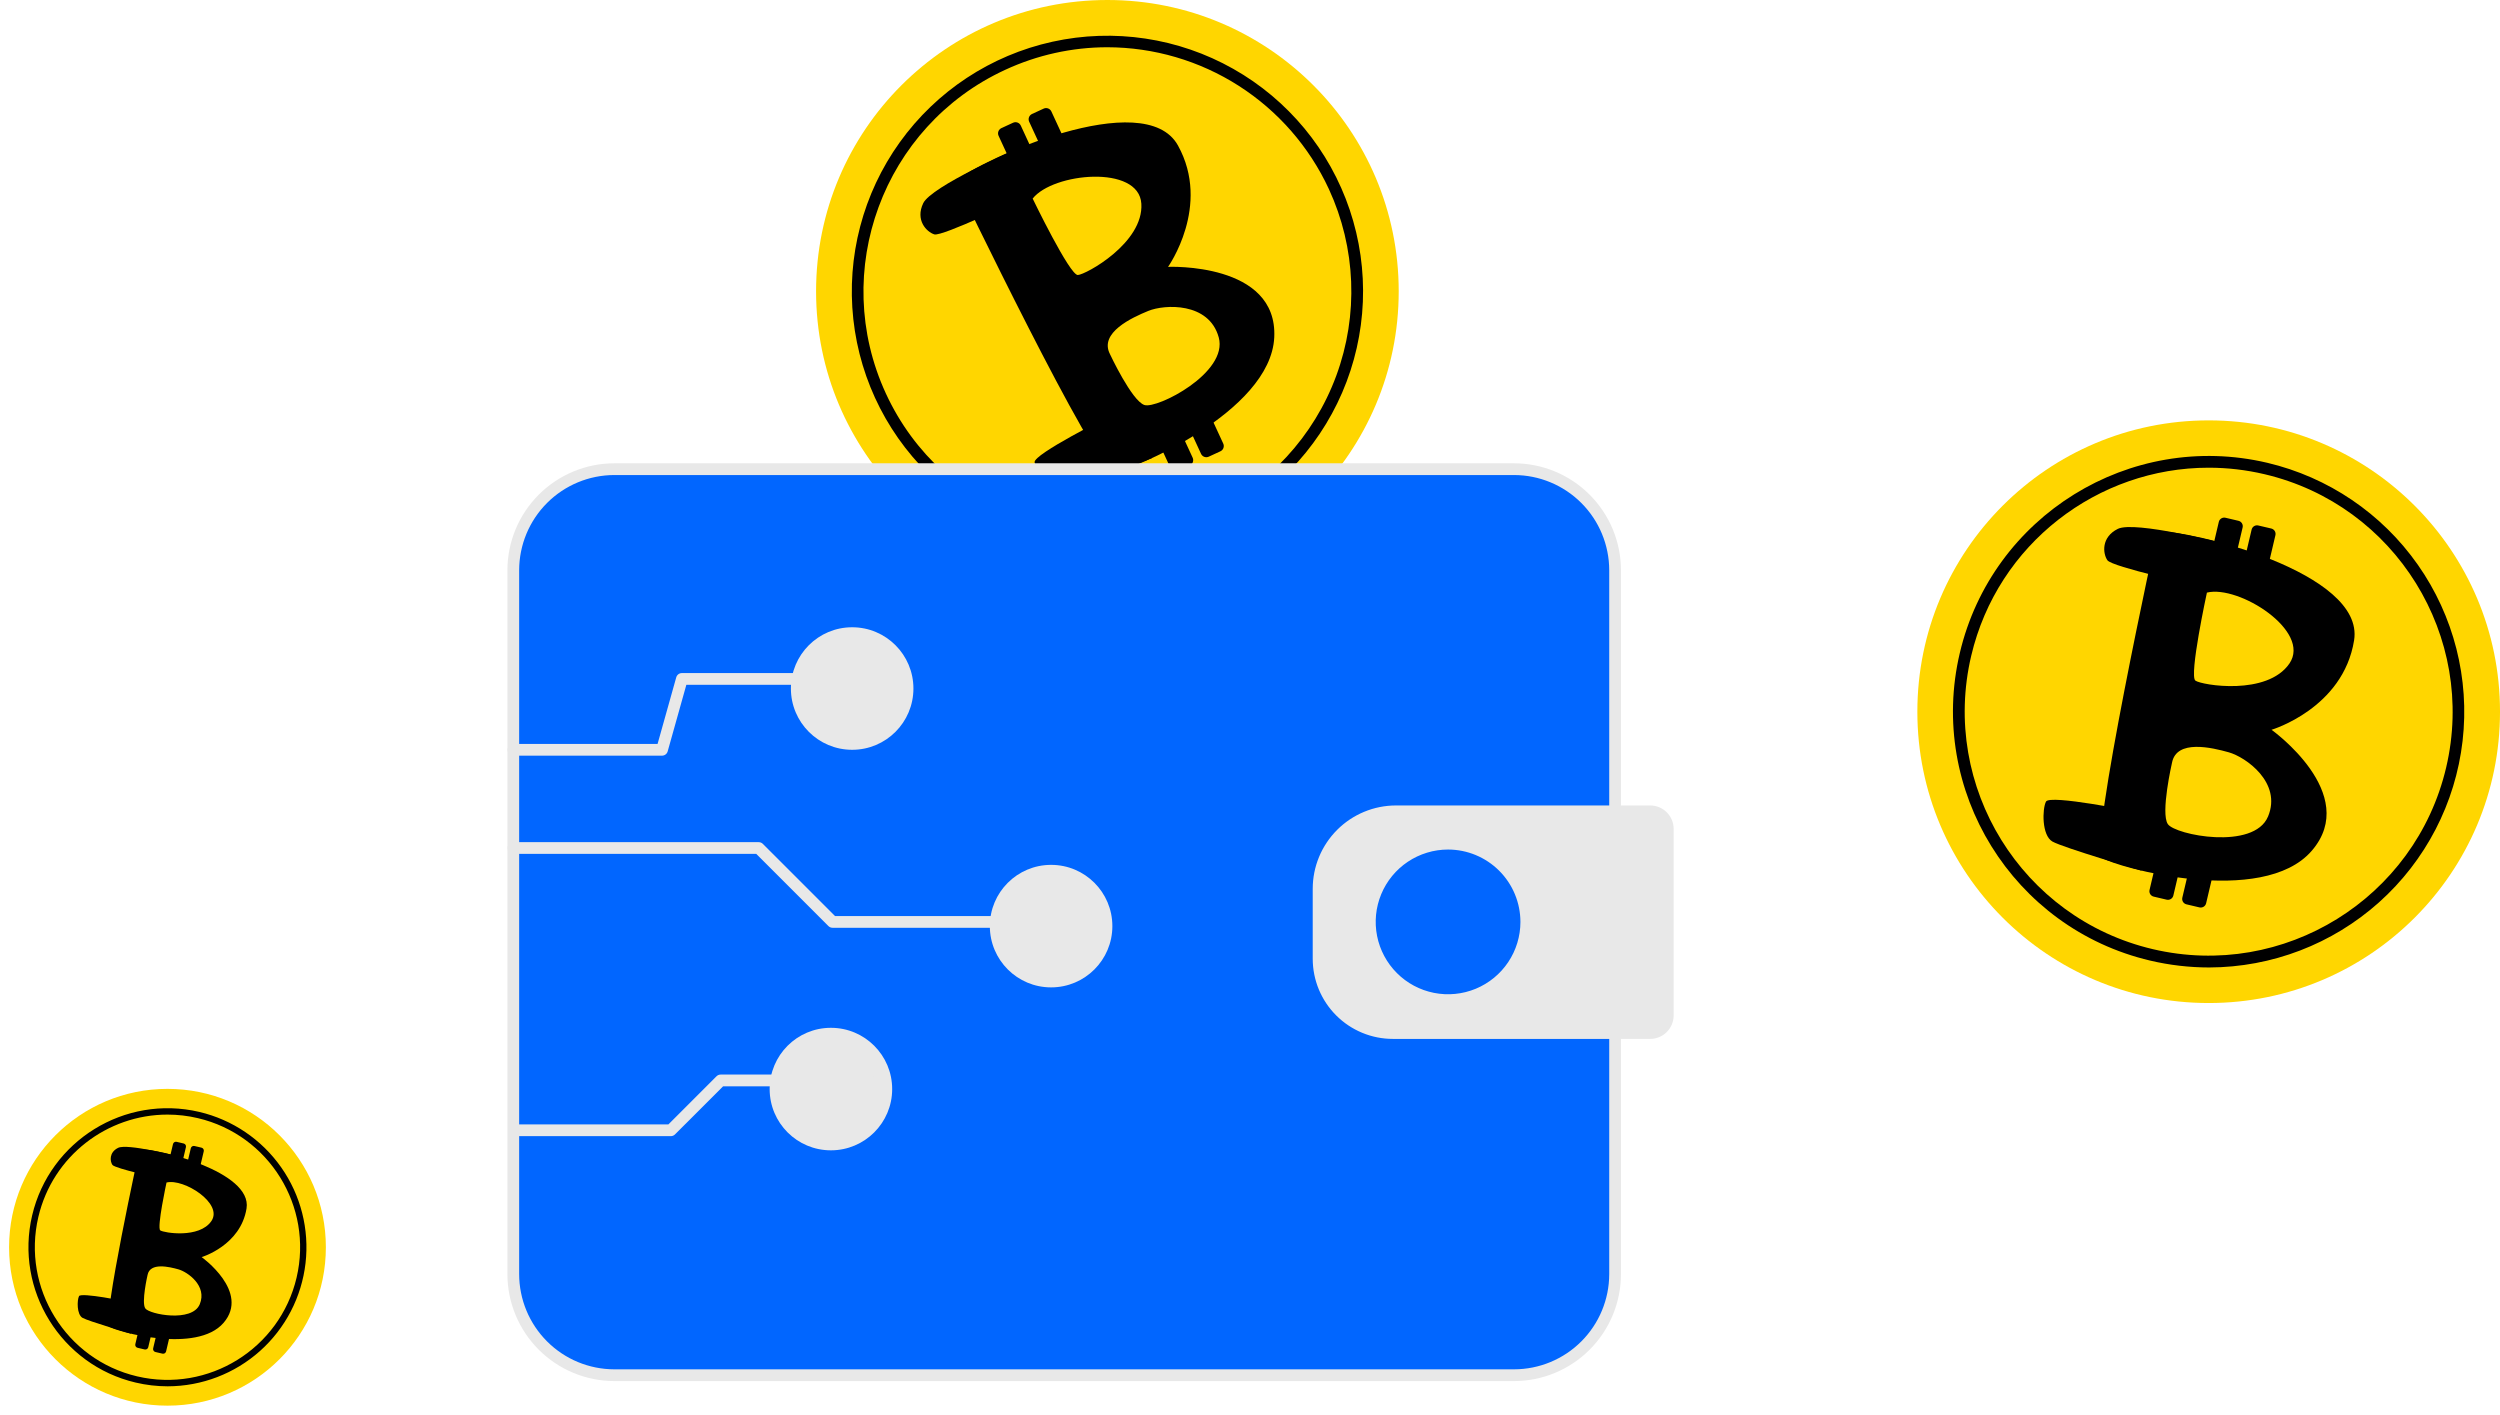 <svg width="258" height="146" viewBox="0 0 258 146" fill="none" xmlns="http://www.w3.org/2000/svg">
<path d="M114.283 60.128C130.887 60.128 144.347 46.668 144.347 30.064C144.347 13.46 130.887 0 114.283 0C97.679 0 84.219 13.46 84.219 30.064C84.219 46.668 97.679 60.128 114.283 60.128Z" fill="#FFD600"/>
<path d="M104.8 15.434C104.8 15.434 96.114 19.225 95.276 20.973C94.438 22.721 95.621 23.933 96.42 24.188C97.219 24.444 105.382 20.505 105.382 20.505L104.8 15.434ZM114.542 42.934C114.542 42.934 106.611 46.879 106.77 47.714C106.929 48.548 108.565 50.742 109.838 50.551C111.111 50.361 118.925 47.257 118.925 47.257L114.542 42.934Z" fill="black"/>
<path d="M120.543 27.54C120.543 27.54 125.015 21.253 121.568 15.017C118.122 8.781 101.153 16.501 98.643 18.681C98.643 18.681 113.14 48.856 114.895 48.726C116.65 48.597 131.123 42.596 131.503 34.82C131.883 27.043 120.543 27.54 120.543 27.54ZM117.787 21.016C118.041 25.068 112.064 28.338 111.233 28.381C110.402 28.425 106.571 20.494 106.571 20.494C108.658 17.829 117.533 16.965 117.786 21.017L117.787 21.016ZM125.773 34.814C126.782 38.474 119.408 42.219 118.107 41.798C116.807 41.378 114.55 36.549 114.55 36.549C113.402 34.336 116.833 32.772 118.502 32.087C120.171 31.402 124.763 31.154 125.772 34.814L125.773 34.814Z" fill="black"/>
<path d="M104.549 12.666L103.347 13.221C103.046 13.36 102.915 13.716 103.054 14.017L105.098 18.446C105.237 18.746 105.593 18.877 105.894 18.739L107.096 18.184C107.397 18.045 107.528 17.689 107.389 17.388L105.345 12.959C105.206 12.659 104.85 12.528 104.549 12.666Z" fill="black"/>
<path d="M107.706 11.209L106.503 11.764C106.203 11.903 106.071 12.259 106.21 12.56L108.255 16.989C108.393 17.289 108.75 17.42 109.05 17.282L110.253 16.727C110.553 16.588 110.684 16.232 110.546 15.931L108.501 11.502C108.362 11.202 108.006 11.071 107.706 11.209Z" fill="black"/>
<path d="M120.243 42.514L119.04 43.069C118.74 43.208 118.609 43.564 118.747 43.865L120.792 48.293C120.931 48.594 121.287 48.725 121.587 48.586L122.79 48.031C123.09 47.892 123.221 47.536 123.083 47.236L121.038 42.807C120.899 42.506 120.543 42.375 120.243 42.514Z" fill="black"/>
<path d="M123.399 41.057L122.197 41.612C121.896 41.751 121.765 42.107 121.904 42.407L123.948 46.836C124.087 47.137 124.443 47.268 124.744 47.129L125.946 46.574C126.246 46.435 126.378 46.079 126.239 45.779L124.194 41.35C124.056 41.049 123.699 40.918 123.399 41.057Z" fill="black"/>
<path d="M114.324 56.451C107.818 56.46 101.539 54.064 96.692 49.725C91.845 45.386 88.772 39.409 88.063 32.942C87.355 26.475 89.061 19.975 92.853 14.689C96.646 9.403 102.258 5.705 108.611 4.306C114.964 2.906 121.61 3.903 127.273 7.105C132.936 10.307 137.216 15.488 139.291 21.654C141.367 27.82 141.09 34.535 138.516 40.509C135.941 46.484 131.25 51.296 125.343 54.023C121.888 55.616 118.129 56.444 114.324 56.451ZM114.27 4.876C110.629 4.88 107.034 5.676 103.731 7.208C91.128 13.026 85.608 28.014 91.426 40.617C97.244 53.221 112.232 58.741 124.836 52.923C130.898 50.124 135.6 45.032 137.907 38.766C140.215 32.501 139.939 25.575 137.141 19.513C135.12 15.148 131.893 11.45 127.841 8.857C123.789 6.264 119.08 4.883 114.27 4.876Z" fill="black"/>
<path d="M63.401 141.922H156.248C162.008 141.922 166.678 137.252 166.678 131.492V58.849C166.678 53.089 162.008 48.419 156.248 48.419L63.401 48.419C57.641 48.419 52.971 53.089 52.971 58.849L52.971 131.492C52.971 137.252 57.641 141.922 63.401 141.922Z" fill="#0166FF"/>
<path d="M156.248 142.527H63.401C60.475 142.524 57.67 141.36 55.601 139.291C53.532 137.222 52.368 134.417 52.365 131.491V58.848C52.368 55.922 53.532 53.117 55.601 51.048C57.67 48.98 60.475 47.816 63.401 47.812H156.248C159.174 47.816 161.979 48.98 164.048 51.048C166.116 53.117 167.28 55.922 167.283 58.848V131.491C167.28 134.417 166.116 137.222 164.048 139.291C161.979 141.36 159.174 142.524 156.248 142.527ZM63.401 49.024C60.796 49.027 58.299 50.063 56.458 51.905C54.616 53.746 53.58 56.243 53.577 58.848V131.491C53.58 134.096 54.616 136.593 56.458 138.435C58.299 140.276 60.796 141.312 63.401 141.315H156.248C158.853 141.312 161.35 140.276 163.191 138.435C165.033 136.593 166.069 134.096 166.072 131.491V58.848C166.069 56.243 165.033 53.746 163.191 51.905C161.349 50.063 158.852 49.027 156.248 49.024H63.401Z" fill="#E8E8E8"/>
<path d="M170.298 107.215H143.744C142.658 107.215 141.582 107.001 140.579 106.585C139.575 106.17 138.663 105.56 137.895 104.792C137.127 104.024 136.518 103.112 136.102 102.109C135.687 101.105 135.473 100.03 135.473 98.944V91.724C135.473 90.594 135.695 89.476 136.127 88.432C136.56 87.389 137.193 86.441 137.992 85.642C138.791 84.843 139.739 84.21 140.783 83.777C141.826 83.345 142.945 83.123 144.074 83.123H170.298C170.616 83.123 170.931 83.185 171.225 83.307C171.519 83.429 171.786 83.607 172.011 83.832C172.236 84.057 172.415 84.324 172.536 84.618C172.658 84.912 172.721 85.227 172.721 85.545V104.792C172.721 105.11 172.658 105.425 172.536 105.719C172.415 106.013 172.236 106.28 172.011 106.505C171.786 106.73 171.519 106.909 171.225 107.03C170.931 107.152 170.616 107.215 170.298 107.215Z" fill="#E8E8E8"/>
<path d="M149.441 103.214C153.9 103.214 157.514 99.599 157.514 95.14C157.514 90.681 153.9 87.066 149.441 87.066C144.982 87.066 141.367 90.681 141.367 95.14C141.367 99.599 144.982 103.214 149.441 103.214Z" fill="#0166FF"/>
<path d="M149.441 103.819C147.725 103.819 146.046 103.31 144.619 102.357C143.192 101.403 142.079 100.048 141.422 98.462C140.766 96.876 140.594 95.131 140.928 93.447C141.263 91.763 142.09 90.217 143.304 89.003C144.517 87.789 146.064 86.963 147.748 86.628C149.431 86.293 151.176 86.465 152.762 87.121C154.348 87.778 155.704 88.891 156.657 90.318C157.611 91.745 158.12 93.423 158.12 95.14C158.118 97.441 157.202 99.647 155.575 101.274C153.948 102.901 151.742 103.817 149.441 103.819ZM149.441 87.673C147.964 87.673 146.52 88.111 145.292 88.931C144.064 89.751 143.107 90.918 142.542 92.282C141.976 93.647 141.828 95.148 142.116 96.597C142.404 98.045 143.116 99.376 144.16 100.42C145.204 101.465 146.535 102.176 147.983 102.464C149.432 102.752 150.933 102.604 152.298 102.039C153.662 101.474 154.829 100.517 155.649 99.289C156.47 98.061 156.908 96.617 156.908 95.14C156.905 93.16 156.118 91.263 154.718 89.863C153.318 88.463 151.421 87.675 149.441 87.673V87.673Z" fill="#E8E8E8"/>
<path d="M87.943 77.379C91.435 77.379 94.265 74.548 94.265 71.056C94.265 67.565 91.435 64.734 87.943 64.734C84.452 64.734 81.621 67.565 81.621 71.056C81.621 74.548 84.452 77.379 87.943 77.379Z" fill="#E8E8E8"/>
<path d="M108.474 101.898C111.966 101.898 114.796 99.067 114.796 95.576C114.796 92.084 111.966 89.254 108.474 89.254C104.983 89.254 102.152 92.084 102.152 95.576C102.152 99.067 104.983 101.898 108.474 101.898Z" fill="#E8E8E8"/>
<path d="M85.75 118.714C89.241 118.714 92.072 115.884 92.072 112.392C92.072 108.901 89.241 106.07 85.75 106.07C82.258 106.07 79.428 108.901 79.428 112.392C79.428 115.884 82.258 118.714 85.75 118.714Z" fill="#E8E8E8"/>
<path d="M68.321 77.984H52.971C52.812 77.981 52.66 77.916 52.549 77.803C52.438 77.689 52.375 77.537 52.375 77.378C52.375 77.219 52.438 77.066 52.549 76.953C52.66 76.839 52.812 76.774 52.971 76.772H67.862L69.788 69.903C69.824 69.776 69.9 69.664 70.005 69.584C70.111 69.504 70.239 69.461 70.371 69.461H87.942C88.102 69.464 88.253 69.528 88.365 69.642C88.476 69.755 88.538 69.908 88.538 70.067C88.538 70.226 88.476 70.379 88.365 70.492C88.253 70.605 88.102 70.67 87.942 70.673H70.831L68.904 77.541C68.869 77.669 68.792 77.781 68.687 77.861C68.582 77.94 68.453 77.984 68.321 77.984ZM107.108 95.747H85.921C85.841 95.747 85.762 95.731 85.689 95.701C85.615 95.67 85.548 95.625 85.492 95.569L78.045 88.122H52.971C52.812 88.119 52.66 88.054 52.549 87.941C52.438 87.827 52.375 87.675 52.375 87.516C52.375 87.357 52.438 87.204 52.549 87.091C52.66 86.977 52.812 86.912 52.971 86.91H78.296C78.457 86.91 78.611 86.974 78.725 87.087L86.172 94.535H107.108C107.188 94.533 107.268 94.548 107.343 94.578C107.417 94.608 107.485 94.652 107.543 94.709C107.6 94.765 107.646 94.832 107.677 94.906C107.708 94.981 107.724 95.06 107.724 95.141C107.724 95.221 107.708 95.301 107.677 95.375C107.646 95.449 107.6 95.516 107.543 95.573C107.485 95.629 107.417 95.674 107.343 95.703C107.268 95.733 107.188 95.748 107.108 95.747ZM69.229 117.251H53.355C53.197 117.248 53.045 117.183 52.934 117.07C52.822 116.957 52.76 116.804 52.76 116.645C52.76 116.486 52.822 116.333 52.934 116.22C53.045 116.107 53.197 116.042 53.355 116.039H68.978L73.944 111.072C74.058 110.959 74.212 110.895 74.373 110.895H89.679C89.838 110.898 89.99 110.963 90.101 111.076C90.213 111.189 90.275 111.342 90.275 111.501C90.275 111.66 90.213 111.812 90.101 111.926C89.99 112.039 89.838 112.104 89.679 112.107H74.624L69.657 117.073C69.544 117.187 69.39 117.251 69.229 117.251Z" fill="#E8E8E8"/>
<path d="M227.936 103.513C244.54 103.513 258.001 90.052 258.001 73.448C258.001 56.843 244.54 43.383 227.936 43.383C211.332 43.383 197.871 56.843 197.871 73.448C197.871 90.052 211.332 103.513 227.936 103.513Z" fill="#FFD600"/>
<path d="M229.477 56.082C229.477 56.082 220.298 53.718 218.561 54.579C216.824 55.441 217.01 57.124 217.482 57.816C217.954 58.509 226.812 60.435 226.812 60.435L229.477 56.082ZM220.214 83.748C220.214 83.748 211.535 81.971 211.146 82.726C210.757 83.481 210.695 86.217 211.816 86.851C212.936 87.485 221.003 89.852 221.003 89.852L220.214 83.748Z" fill="black"/>
<path d="M234.422 75.314C234.422 75.314 241.816 73.115 242.943 66.079C244.069 59.043 225.946 54.673 222.625 54.845C222.625 54.845 215.461 87.547 216.923 88.526C218.386 89.505 233.484 93.692 238.573 87.8C243.663 81.908 234.422 75.314 234.422 75.314ZM236.268 68.477C233.972 71.825 227.249 70.72 226.568 70.242C225.887 69.764 227.753 61.157 227.753 61.157C231.04 60.343 238.564 65.128 236.268 68.477ZM234.061 84.265C232.602 87.771 224.485 86.179 223.72 85.046C222.955 83.914 224.15 78.72 224.15 78.72C224.609 76.27 228.275 77.151 230.012 77.639C231.75 78.127 235.521 80.76 234.062 84.265H234.061Z" fill="black"/>
<path d="M231.013 53.748L229.67 53.432C229.363 53.359 229.055 53.55 228.982 53.857L227.853 58.66C227.78 58.967 227.971 59.275 228.278 59.347L229.621 59.663C229.929 59.735 230.237 59.545 230.309 59.237L231.439 54.435C231.511 54.128 231.32 53.82 231.013 53.748Z" fill="black"/>
<path d="M234.398 54.544L233.055 54.229C232.747 54.156 232.439 54.347 232.367 54.654L231.237 59.456C231.165 59.764 231.356 60.072 231.663 60.144L233.006 60.46C233.313 60.532 233.621 60.342 233.694 60.034L234.823 55.232C234.896 54.925 234.705 54.617 234.398 54.544Z" fill="black"/>
<path d="M224.993 86.931L223.65 86.615C223.343 86.543 223.035 86.734 222.963 87.041L221.833 91.843C221.761 92.151 221.951 92.458 222.259 92.531L223.602 92.847C223.909 92.919 224.217 92.728 224.289 92.421L225.419 87.619C225.491 87.311 225.301 87.004 224.993 86.931Z" fill="black"/>
<path d="M228.376 87.728L227.033 87.412C226.726 87.34 226.418 87.531 226.346 87.838L225.216 92.64C225.144 92.947 225.334 93.255 225.642 93.328L226.985 93.644C227.292 93.716 227.6 93.525 227.672 93.218L228.802 88.416C228.874 88.108 228.684 87.8 228.376 87.728Z" fill="black"/>
<path d="M227.985 99.843C225.934 99.842 223.889 99.603 221.893 99.132C207.729 95.8 198.917 81.566 202.249 67.403C205.581 53.239 219.815 44.427 233.978 47.759C240.272 49.244 245.801 52.987 249.517 58.279C253.234 63.57 254.878 70.042 254.139 76.466C253.4 82.889 250.328 88.818 245.507 93.128C240.686 97.437 234.451 99.826 227.985 99.843ZM227.935 48.267C216.519 48.267 206.154 56.097 203.429 67.68C200.25 81.193 208.657 94.773 222.17 97.952C235.683 101.131 249.264 92.724 252.442 79.211C255.621 65.698 247.214 52.117 233.701 48.939C231.811 48.493 229.876 48.267 227.934 48.267H227.935Z" fill="black"/>
<path d="M17.284 145.064C26.311 145.064 33.63 137.745 33.63 128.717C33.63 119.69 26.311 112.371 17.284 112.371C8.256 112.371 0.938 119.69 0.938 128.717C0.938 137.745 8.256 145.064 17.284 145.064Z" fill="#FFD600"/>
<path d="M18.123 119.275C18.123 119.275 13.132 117.99 12.188 118.458C11.244 118.926 11.345 119.842 11.601 120.218C11.858 120.595 16.674 121.642 16.674 121.642L18.123 119.275ZM13.086 134.317C13.086 134.317 8.368 133.351 8.156 133.761C7.945 134.172 7.911 135.66 8.52 136.004C9.13 136.349 13.515 137.636 13.515 137.636L13.086 134.317Z" fill="black"/>
<path d="M20.81 129.733C20.81 129.733 24.831 128.538 25.443 124.712C26.056 120.887 16.202 118.511 14.397 118.604C14.397 118.604 10.501 136.384 11.296 136.917C12.092 137.449 20.3 139.725 23.068 136.522C25.835 133.318 20.81 129.733 20.81 129.733ZM21.814 126.016C20.566 127.836 16.91 127.235 16.54 126.976C16.17 126.716 17.185 122.036 17.185 122.036C18.972 121.594 23.062 124.195 21.814 126.016ZM20.614 134.6C19.821 136.506 15.408 135.64 14.992 135.025C14.576 134.409 15.226 131.585 15.226 131.585C15.475 130.253 17.468 130.732 18.413 130.997C19.358 131.263 21.408 132.694 20.615 134.6H20.614Z" fill="black"/>
<path d="M18.957 118.009L18.227 117.837C18.059 117.798 17.892 117.901 17.853 118.068L17.238 120.679C17.199 120.846 17.303 121.014 17.47 121.053L18.2 121.225C18.367 121.264 18.535 121.16 18.574 120.993L19.188 118.382C19.227 118.215 19.124 118.048 18.957 118.009Z" fill="black"/>
<path d="M20.797 118.438L20.066 118.267C19.899 118.227 19.732 118.331 19.692 118.498L19.078 121.109C19.039 121.276 19.143 121.443 19.31 121.483L20.04 121.654C20.207 121.694 20.374 121.59 20.414 121.423L21.028 118.812C21.067 118.645 20.964 118.478 20.797 118.438Z" fill="black"/>
<path d="M15.683 136.048L14.953 135.876C14.786 135.837 14.618 135.94 14.579 136.107L13.965 138.718C13.926 138.885 14.029 139.053 14.196 139.092L14.927 139.264C15.094 139.303 15.261 139.2 15.3 139.032L15.915 136.421C15.954 136.254 15.85 136.087 15.683 136.048Z" fill="black"/>
<path d="M17.523 136.481L16.793 136.309C16.626 136.27 16.458 136.374 16.419 136.541L15.805 139.152C15.765 139.319 15.869 139.486 16.036 139.526L16.766 139.697C16.934 139.737 17.101 139.633 17.14 139.466L17.755 136.855C17.794 136.688 17.69 136.521 17.523 136.481Z" fill="black"/>
<path d="M17.311 143.068C16.196 143.067 15.084 142.938 13.999 142.681C6.298 140.87 1.507 133.131 3.318 125.43C5.13 117.73 12.869 112.939 20.57 114.75C23.991 115.557 26.998 117.593 29.018 120.47C31.039 123.347 31.933 126.865 31.531 130.358C31.129 133.85 29.459 137.074 26.838 139.417C24.217 141.76 20.827 143.059 17.311 143.068ZM17.284 115.026C11.077 115.026 5.441 119.284 3.96 125.581C2.231 132.928 6.803 140.312 14.149 142.04C21.496 143.768 28.88 139.197 30.608 131.85C32.337 124.503 27.766 117.12 20.419 115.392C19.391 115.149 18.339 115.026 17.283 115.026H17.284Z" fill="black"/>
</svg>
